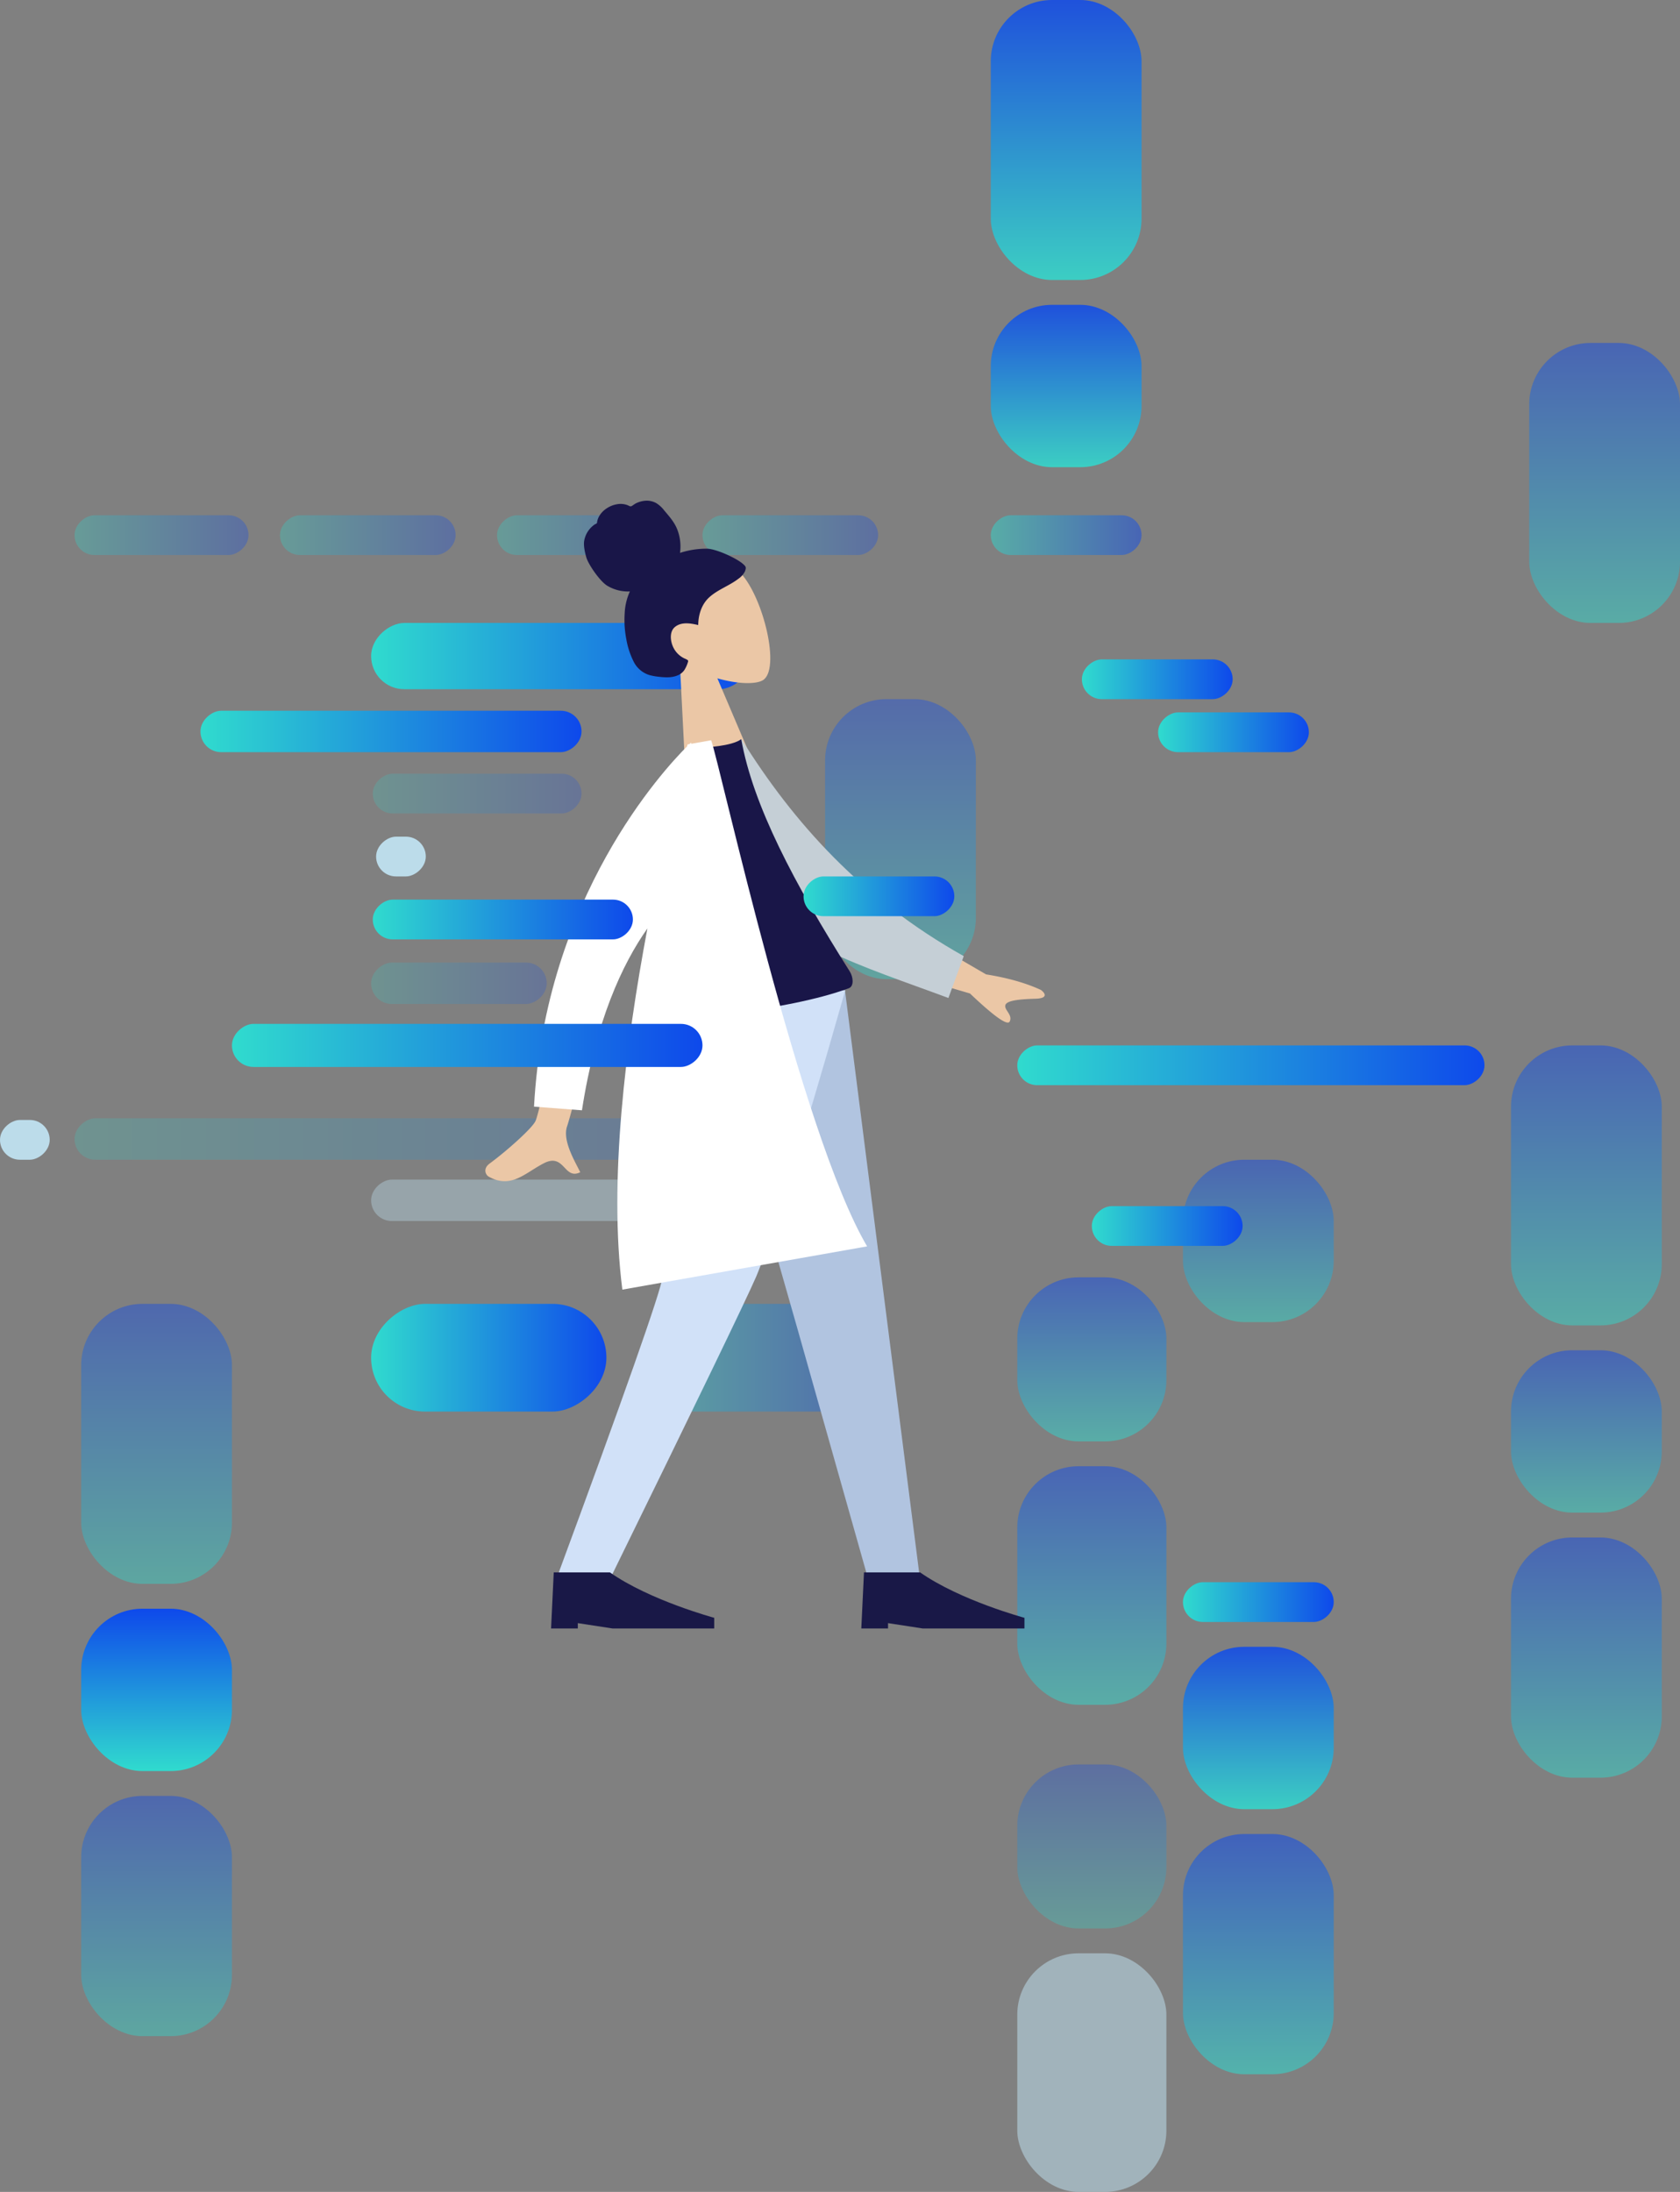 <svg xmlns="http://www.w3.org/2000/svg" width="1014" height="1323" viewBox="0 0 1014 1323"><rect x="0" y="0" width="1014" height="1323" fill="#808080" stroke="none"/><defs><style>.a{opacity:0.482;}.a,.b,.c,.d,.e,.f,.g,.h,.i,.j,.m{fill:url(#a);}.c{opacity:0.854;}.d{opacity:0.473;}.e{opacity:0.488;}.f{opacity:0.302;}.g{opacity:0.426;}.h{opacity:0.386;}.i{opacity:0.209;}.j{opacity:0.492;}.k{fill:#88b7f3;}.l,.u,.v{fill:#bcdcea;}.l{opacity:0.397;}.m,.v{opacity:0.555;}.n{fill:#ebc7a6;}.o{fill:#191648;}.p{fill:#b1c4e0;}.q{fill:#d1e1f8;}.r{fill:#191847;}.s{fill:#c5cfd6;}.t{fill:#fff;}</style><linearGradient id="a" x1="0.5" x2="0.5" y2="1" gradientUnits="objectBoundingBox"><stop offset="0" stop-color="#0e49eb"/><stop offset="1" stop-color="#30dbce"/></linearGradient></defs><g transform="translate(-37 91)"><rect class="a" width="91" height="98" rx="37" transform="translate(949 724)"/><rect class="b" width="91" height="98" rx="37" transform="translate(86 880)"/><rect class="c" width="91" height="98" rx="37" transform="translate(635 93)"/><rect class="d" width="91" height="98" rx="37" transform="translate(751 609)"/><rect class="c" width="91" height="98" rx="37" transform="translate(751 903)"/><rect class="e" width="90" height="99" rx="37" transform="translate(651 680)"/><rect class="f" width="90" height="99" rx="37" transform="translate(651 974)"/><rect class="a" width="91" height="145" rx="37" transform="translate(949 837)"/><rect class="g" width="91" height="145" rx="37" transform="translate(86 993)"/><rect class="e" width="90" height="144" rx="37" transform="translate(651 794)"/><rect class="a" width="91" height="169" rx="37" transform="translate(949 540)"/><rect class="a" width="91" height="169" rx="37" transform="translate(960 116)"/><rect class="g" width="91" height="169" rx="37" transform="translate(86 696)"/><rect class="c" width="91" height="169" rx="37" transform="translate(635 -91)"/><rect class="h" width="91" height="169" rx="37" transform="translate(535 331)"/><rect class="b" width="65" height="142" rx="32.5" transform="translate(403 696) rotate(90)"/><rect class="g" width="65" height="143" rx="32.5" transform="translate(567 696) rotate(90)"/><rect class="b" width="40" height="230" rx="20" transform="translate(491 285) rotate(90)"/><rect class="b" width="25" height="230" rx="12.5" transform="translate(388 338) rotate(90)"/><rect class="i" width="24" height="126" rx="12" transform="translate(388 376) rotate(90)"/><rect class="i" width="25" height="106" rx="12.5" transform="translate(367 490) rotate(90)"/><rect class="f" width="24" height="105" rx="12" transform="translate(442 220) rotate(90)"/><rect class="f" width="24" height="105" rx="12" transform="translate(187 220) rotate(90)"/><rect class="j" width="24" height="91" rx="12" transform="translate(726 220) rotate(90)"/><rect class="f" width="24" height="106" rx="12" transform="translate(567 220) rotate(90)"/><rect class="f" width="24" height="106" rx="12" transform="translate(312 220) rotate(90)"/><rect class="k" width="25" height="106" rx="12.5" transform="translate(544 621) rotate(90)"/><rect class="i" width="25" height="453" rx="12.5" transform="translate(535 584) rotate(90)"/><rect class="l" width="25" height="163" rx="12.5" transform="translate(424 621) rotate(90)"/><rect class="m" width="91" height="145" rx="37" transform="translate(751 1016)"/><g transform="translate(278.99 216.465)"><g transform="translate(35.01 33.663)"><g transform="translate(0 0)"><g transform="matrix(0.966, -0.259, 0.259, 0.966, 70.07, -30.067)"><g transform="translate(24.693 44.438)"><path class="n" d="M0,120.145,13.6,56.764C6.016,47.863.882,36.952,1.739,24.729c2.472-35.221,51.508-27.473,61.045-9.7S71.19,77.9,58.863,81.079c-4.917,1.267-15.389-1.837-26.049-8.261l6.691,47.327Z" transform="translate(0 0)"/></g><path class="o" d="M71.874,40.109a51.564,51.564,0,0,0-16.531-1.826,28.426,28.426,0,0,0,2.013-14.37c-.59-4.735-2.706-8.767-4.663-12.992a17.774,17.774,0,0,0-3.449-5.374,11.778,11.778,0,0,0-5.579-3,14.931,14.931,0,0,0-6.427,0c-.934.2-1.773.624-2.689.861-.939.243-1.394-.344-2.075-.934A11.752,11.752,0,0,0,26.349.1a15.8,15.8,0,0,0-6.97.836,13.643,13.643,0,0,0-5.8,3.72,9.733,9.733,0,0,0-1.739,2.666c-.168.4-.2.645-.6.793-.374.137-.811.141-1.2.272a15.053,15.053,0,0,0-8.655,7.844C.37,18.385-.11,22.186.021,26.445S4,41.818,7.6,45.871a24.167,24.167,0,0,0,12.486,7.051,35.716,35.716,0,0,0-6.524,12.165,59.526,59.526,0,0,0-2.987,14.777,48.226,48.226,0,0,0,.742,14.568,15.788,15.788,0,0,0,7.06,10.279,33.723,33.723,0,0,0,5.435,2.552,35.777,35.777,0,0,0,5.6,1.795c3.639.752,7.831.623,10.634-2.273a19.963,19.963,0,0,0,2.858-3.631c.265-.459.425-.759.1-1.207a8.633,8.633,0,0,0-1.505-1.368,14.183,14.183,0,0,1-5.015-9.392c-.447-3.855.588-8.831,4.337-10.513,4.627-2.077,9.723.307,13.836,2.529,1.748-6.168,5.337-11.722,10.963-14.551,6.225-3.13,13.368-3.5,19.765-6.182a11.792,11.792,0,0,0,4.592-2.92A5.938,5.938,0,0,0,91.3,57.392c.269-1.035-.4-1.9-.915-2.711C87.645,50.4,77.272,41.755,71.874,40.109Z"/></g><g transform="translate(55.611 256.622)"><path class="p" d="M0,0,58.523,205.044l42.7,151.128h31.143L86.991,0Z" transform="translate(90.395 0)"/><path class="q" d="M71.861,0c-1.354,105.682-5.969,163.324-7.391,172.925S41.559,243.609,0,356.172H32.262q79.361-161.977,88.6-183.247C127.026,158.746,146.04,101.1,174.678,0Z" transform="translate(2.884)"/><g transform="translate(0 320.716)"><path class="r" d="M0,33.844,1.614,0h33.9c24.11,16.922,62.954,27.4,62.954,27.4v6.447H37.127L16.142,30.621v3.223Z" transform="translate(0 30.621)"/></g><g transform="translate(187.247 320.716)"><path class="r" d="M0,33.844,1.614,0h33.9c24.11,16.922,62.954,27.4,62.954,27.4v6.447H37.127L16.142,30.621v3.223Z" transform="translate(0 30.621)"/></g></g><g transform="matrix(0.985, -0.174, 0.174, 0.985, -24.617, 136.158)"><path class="n" d="M47.206,124.175c-2.189-3.274-4.642-6.547-11.5-4.461-12.2,3.714-22.276,12.134-34.364,2.122-1.486-1.231-2.738-5.255,1.985-7.6C15.1,108.393,32.376,97.7,35.062,93.763,40.557,85.7,72.337,0,72.337,0L98.43,3.783S56.418,94.79,53.384,100.043c-4.552,7.879.8,21.6,2.893,28.867a8.859,8.859,0,0,1-2.447.382C50.465,129.292,48.915,126.733,47.206,124.175ZM306.63,63.6,261.555,41.141l12.154-24.852L318.178,53.93q18.713,6.469,30.972,15.009c1.887,1.975,4.061,5.858-4.251,4.632s-17.109-2.141-18.461.625,3.466,6.522.866,10.2a1.091,1.091,0,0,1-.943.48Q322.345,84.876,306.63,63.6Z" transform="translate(0 114.806)"/><path class="s" d="M0,6.727,15.641,0C42.257,52.581,79.455,102.455,137.793,142.226l-11.434,24.368C76.05,142.64,28.845,124.743,6.771,84.125-.637,70.493.979,23.717,0,6.727Z" transform="matrix(0.996, 0.087, -0.087, 0.996, 181.98, 1.904)"/><path class="o" d="M0,159.288s69.471,7.354,109.363,0c3.295-.607,3.815-6.115,2.287-9.853C87.855,91.224,71.538,40.432,71.538,0,64.989,3.3,48.615.988,48.615.988,19.278,42.654,5.793,90.462,0,159.288Z" transform="translate(125.862 3.267)"/><path class="t" d="M33.283,317.884c3.164-66.017,27.543-144.963,52.8-212-18.636,18.511-40.4,49.54-57.987,101.2L0,199.882C28.629,76.716,112.5,13.2,128.781,1.857l.475-1.095h1.123C131.135.253,131.535,0,131.535,0l-.043.762h12.225c2.847,16.716,11.825,243.075,39.544,317.122Z" transform="translate(35.693)"/></g></g></g></g><rect class="b" width="26" height="284" rx="13" transform="translate(461 527) rotate(90)"/><rect class="b" width="24" height="157" rx="12" transform="translate(419 452) rotate(90)"/><rect class="b" width="24" height="91" rx="12" transform="translate(613 438) rotate(90)"/><rect class="b" width="24" height="91" rx="12" transform="translate(781 307) rotate(90)"/><rect class="b" width="24" height="91" rx="12" transform="translate(827 339) rotate(90)"/><rect class="b" width="24" height="91" rx="12" transform="translate(787 637) rotate(90)"/><rect class="b" width="24" height="91" rx="12" transform="translate(842 864) rotate(90)"/><rect class="b" width="24" height="282" rx="12" transform="translate(933 540) rotate(90)"/><rect class="u" width="24" height="30" rx="12" transform="translate(294 414) rotate(90)"/><rect class="u" width="24" height="30" rx="12" transform="translate(67 585) rotate(90)"/><rect class="v" width="90" height="144" rx="37" transform="translate(651 1088)"/></g></svg>
